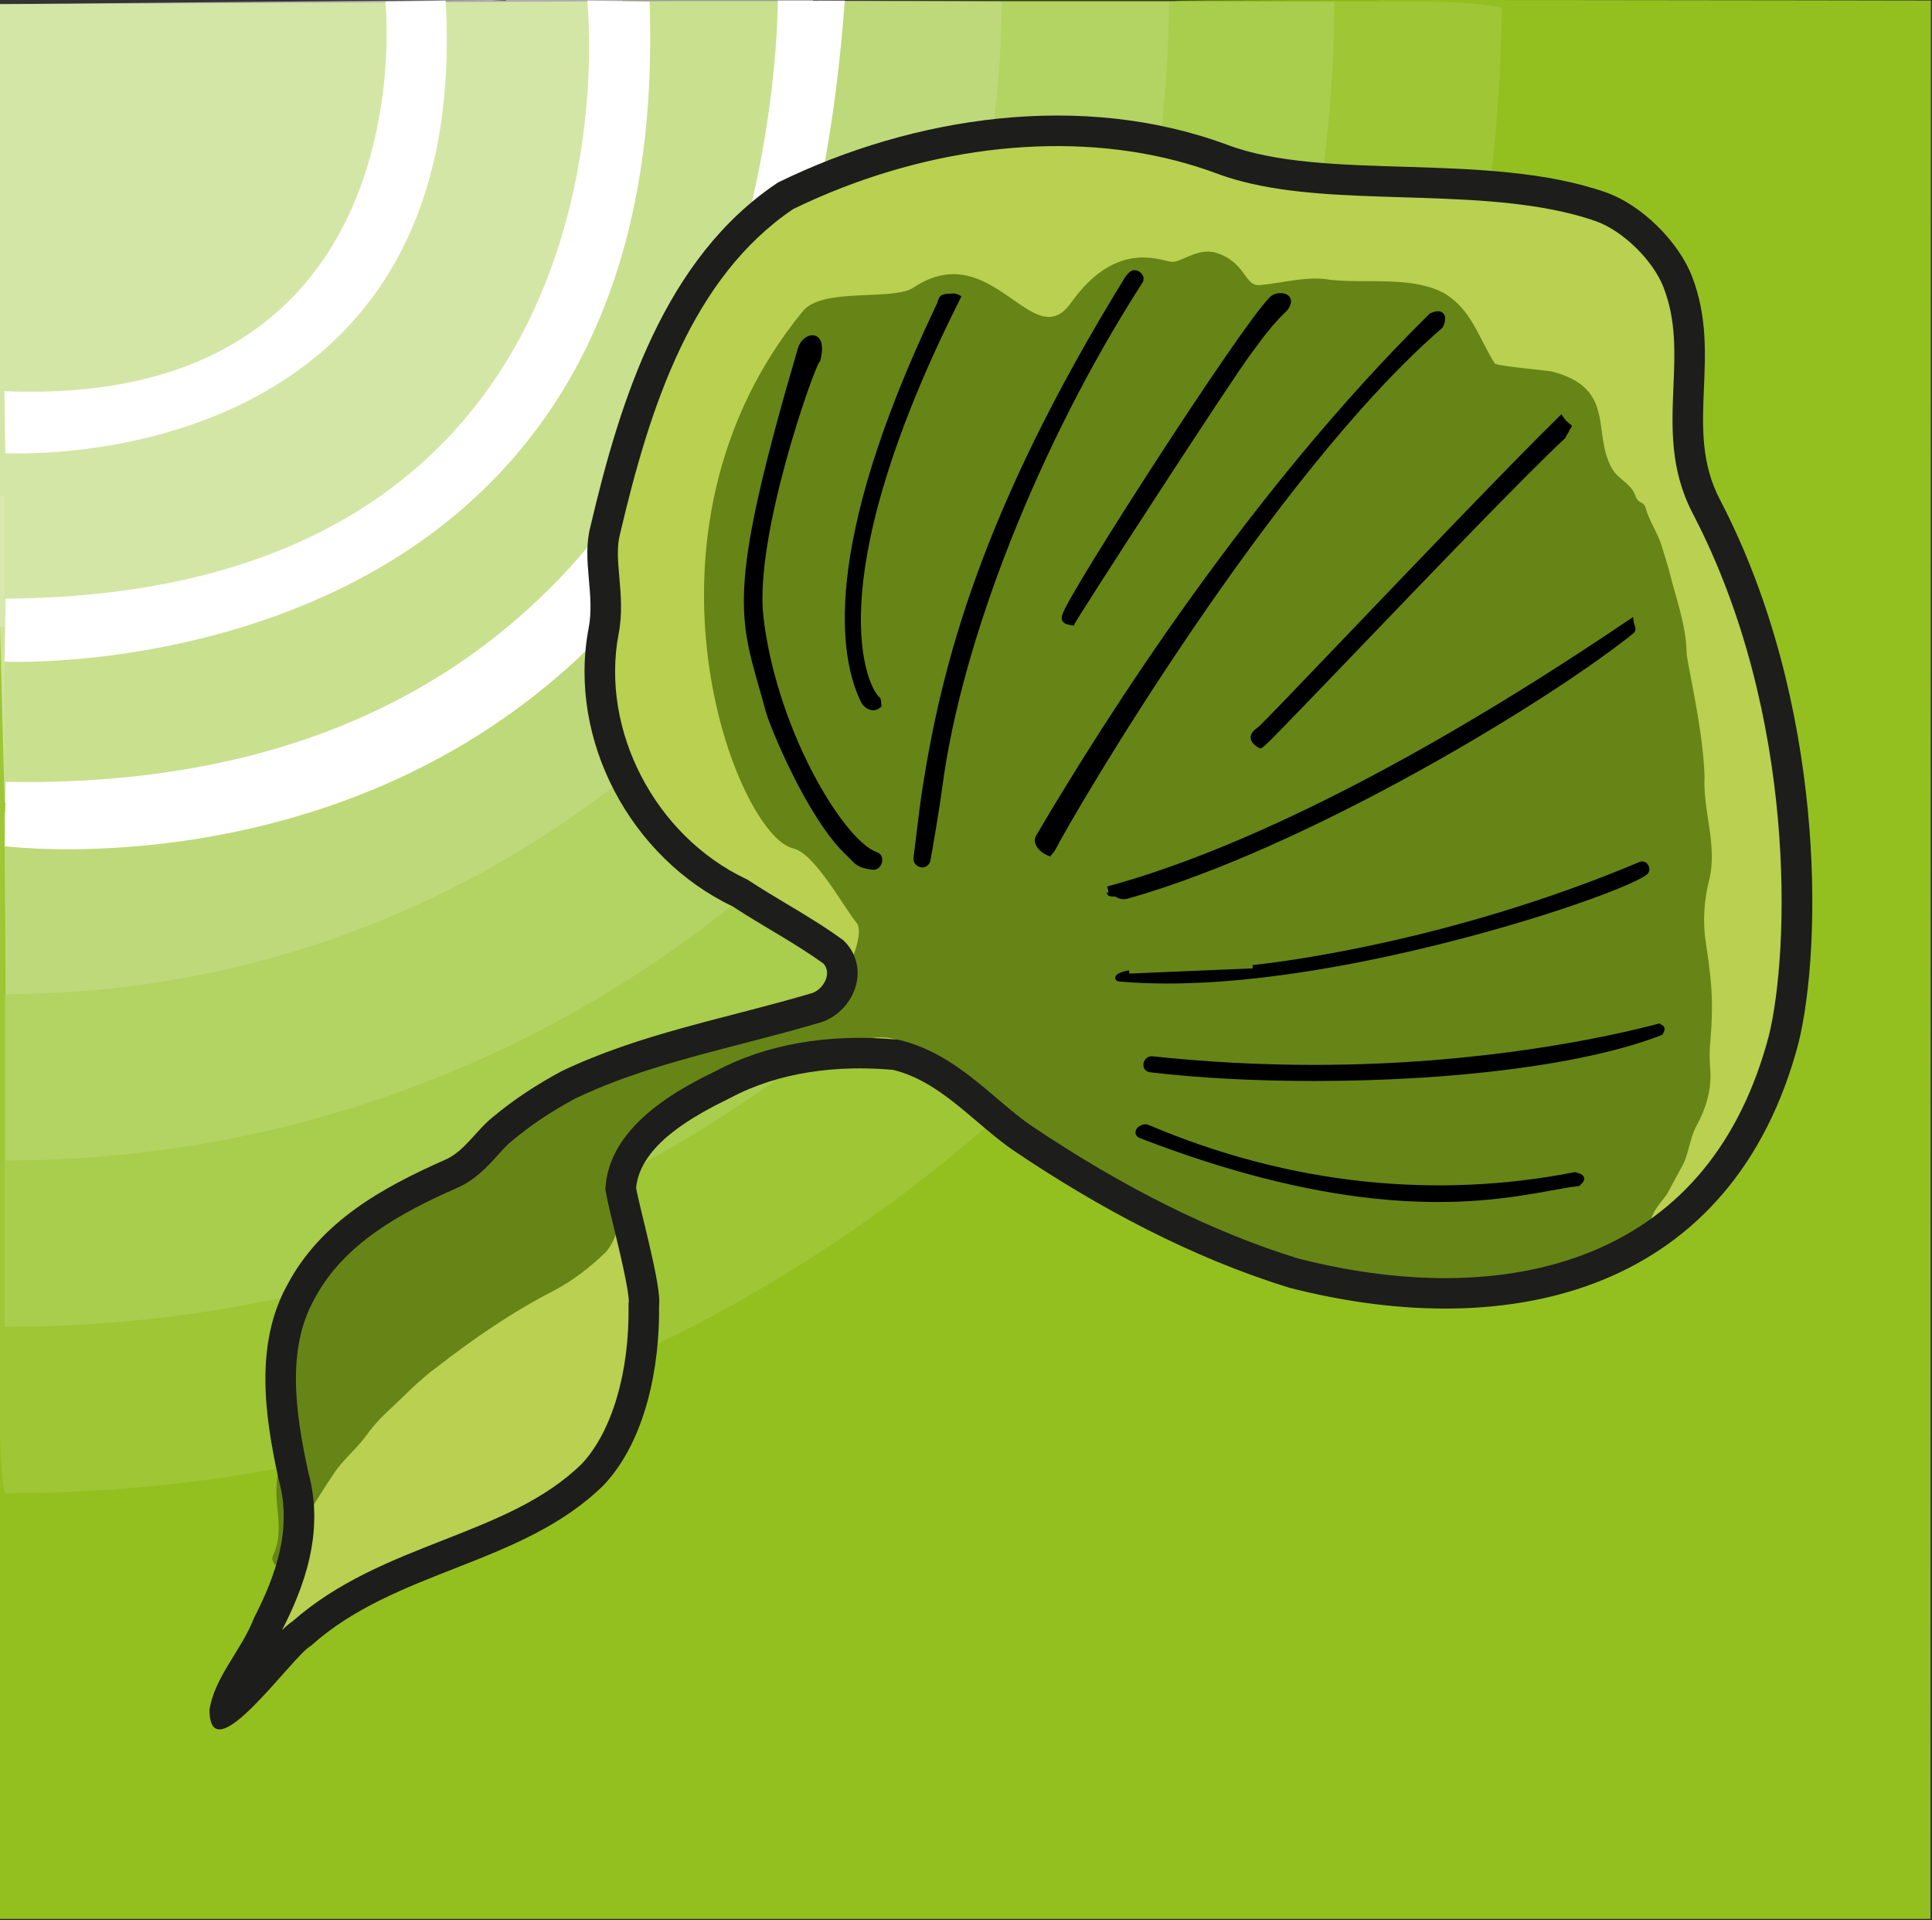 <?xml version="1.0" encoding="UTF-8" standalone="no"?><!DOCTYPE svg PUBLIC "-//W3C//DTD SVG 1.1//EN" "http://www.w3.org/Graphics/SVG/1.1/DTD/svg11.dtd"><svg width="100%" height="100%" viewBox="0 0 954 948" version="1.1" xmlns="http://www.w3.org/2000/svg" xmlns:xlink="http://www.w3.org/1999/xlink" xml:space="preserve" xmlns:serif="http://www.serif.com/" style="fill-rule:evenodd;clip-rule:evenodd;stroke-linejoin:round;stroke-miterlimit:2;"><rect x="0" y="0" width="954" height="948" fill="#333333" stroke="none"/><g id="Layer-1" serif:id="Layer 1"><g><path d="M953.219,947.348l0.213,-947.065c-0,0 -373.31,-0.764 -373.31,0.219l0,0.004l-246.312,0l-333.81,1.541l0,945.301l953.219,-0Z" style="fill:#93c01f;fill-rule:nonzero;"/><g opacity="0.1"><path d="M705.068,0.811l-46.113,-0c-0.32,83.512 -16.337,163.275 -45.07,236.679c-95.667,244.412 -333.38,417.604 -611.696,417.604l-0,-410.533c-0.734,-0 -1.454,-0.046 -2.188,-0.054l0,461.37c0,10.2 0.713,20.23 1.95,30.096l0.696,1.225c324.375,0 599.908,-209.021 699.325,-499.708c25.117,-73.446 38.967,-152.104 39.542,-233.921c-11.884,-1.817 -24.054,-2.758 -36.446,-2.758" style="fill:#fff;fill-rule:nonzero;"/></g><g opacity="0.2"><path d="M577.31,0.811c-0.37,84.458 -19.041,164.55 -52.116,236.679c-90.771,197.942 -290.534,335.5 -522.546,335.5l-0,-82.117c-0.154,0 -0.308,0.013 -0.463,0.013l0,164.208c278.321,0 516.034,-173.192 611.7,-417.604c28.734,-73.404 44.75,-153.167 45.071,-236.679l-81.646,-0Z" style="fill:#fff;fill-rule:nonzero;"/></g><g opacity="0.3"><path d="M494.747,0.811c-0.438,85.883 -22.875,166.529 -61.93,236.679c-84.062,150.987 -245.137,253.212 -430.17,253.383l-0,82.117c232.012,-0 431.775,-137.558 522.545,-335.5c33.08,-72.129 51.75,-152.221 52.117,-236.679l-82.562,-0Z" style="fill:#fff;fill-rule:nonzero;"/></g><g opacity="0.4"><path d="M403.688,0.284c-0.542,88.308 -20.042,170.479 -67.992,237.204c-74.425,103.575 -196.266,163.204 -333.508,163.354l0.458,90.033c185.034,-0.17 346.109,-102.395 430.171,-253.387c39.054,-70.15 61.492,-150.796 61.929,-236.675l-91.058,-0.529Z" style="fill:#fff;fill-rule:nonzero;"/></g><g opacity="0.6"><path d="M249.755,0c-0.034,3.442 -0.041,3.715 -0.003,0.294l-7.04,-0.294c-29.266,0 -242.712,2.047 -242.712,2.047l0,307.332c86.858,-0.121 168.404,-16.721 227.067,-71.892c63.12,-59.358 80.733,-135.52 80.733,-237.487l-58.045,0Z" style="fill:#fff;fill-rule:nonzero;"/></g><g opacity="0.5"><path d="M307.802,0c6.079,130.967 -27.596,167.762 -89.933,232.879c-59.275,61.921 -126.286,76.404 -217.869,76.404l2.273,87.11c119.592,23.034 283.521,-52.123 343.417,-164.556c40.004,-75.1 55.227,-141.15 55.794,-231.837l-93.682,0Z" style="fill:#fff;fill-rule:nonzero;"/></g><path d="M190.306,0.811c0,-0 21.485,200.961 -188.119,192.316l0.399,30.6c-0,-0 230.975,13.494 217.462,-223.444" style="fill:#fff;fill-rule:nonzero;"/><path d="M289.979,0.294c-0,-0 32.496,293.137 -287.229,295.254l-0.563,31.129c0,0 330.979,14.988 318.542,-325.867l-30.75,-0.516Z" style="fill:#fff;fill-rule:nonzero;"/><path d="M384.048,0.294c-0,-0 4.004,392.646 -381.3,385.712l-0.475,31.746c-0,0 381.267,49.513 414.875,-417.458l-33.1,-0Z" style="fill:#fff;fill-rule:nonzero;"/><path d="M110.138,846.98c-0.067,-0.529 -0.113,-1.2 -0.133,-2.033c1.408,-8.175 6.129,-15.829 11.12,-23.925c3.759,-6.096 7.646,-12.396 10.309,-19.287c9.887,-19.313 20.158,-44.9 12.587,-72.242c-6.975,-31.704 -11.346,-64.746 3.6,-91.692c15.713,-29.716 45.154,-45.833 74.638,-58.841c7.341,-3.159 12.366,-8.717 17.225,-14.092c2.729,-3.021 5.312,-5.875 8.141,-8.088c9.446,-7.916 20.367,-15.195 32.625,-21.787c26.809,-12.821 56.234,-20.45 84.692,-27.825c12.075,-3.129 24.554,-6.367 36.763,-9.971c5.72,-1.329 10.75,-6.129 12.566,-12.033c1.563,-5.067 0.463,-10.054 -3.016,-13.675l-0.409,-0.425l-0.479,-0.346c-8.6,-6.192 -17.725,-11.65 -26.55,-16.933c-6.104,-3.646 -12.412,-7.425 -18.404,-11.363l-0.371,-0.242l-0.4,-0.191c-48.217,-22.963 -77.262,-78.946 -67.562,-130.234c1.737,-8.808 0.983,-17.391 0.25,-25.7c-0.742,-8.42 -1.442,-16.375 0.516,-23.945c15.342,-65.417 36.788,-130.675 89.617,-166.034c43.2,-21.075 89.771,-32.216 134.704,-32.216c28.917,-0 56.275,4.683 81.304,13.916c24.629,9.396 56.146,10.359 89.513,11.375c33.758,1.029 68.666,2.096 97.712,12.204c15.763,5.48 32.842,22.125 38.888,37.892c6.879,17.946 6.137,35.396 5.421,52.275c-0.813,19.067 -1.65,38.783 8.57,58.383c53.034,101.705 48.68,221.742 38.267,263.938c-21.458,81.258 -81.196,126.067 -168.171,126.067l-0.008,-0c-23.792,-0 -49.046,-3.371 -75.071,-10.013l-0.162,-0.05c-42.921,-13.275 -87.975,-35.696 -133.913,-66.633c-6.025,-4.109 -11.754,-8.979 -17.821,-14.138c-13.054,-11.096 -26.55,-22.571 -44.121,-26.841l-0.47,-0.113l-0.484,-0.042c-5.704,-0.508 -11.412,-0.766 -16.966,-0.766c-25.375,-0 -47.913,5.158 -66.992,15.337c-23.375,11.425 -47.771,26.338 -49.933,49.542l-0.084,0.867l0.15,0.854c0.609,3.45 2.042,9.375 3.7,16.229c2.925,12.071 8.367,34.542 7.609,39.929l-0.071,0.488l0.008,0.495c0.45,35.025 -9.054,66.371 -25.429,83.888c-19.788,19.462 -44.971,29.346 -71.629,39.808c-25.079,9.842 -51.004,20.017 -72.263,38.9c-3.308,2.096 -7.562,6.8 -14.904,15.063c-5.796,6.525 -18.571,20.908 -24.679,24.266" style="fill:#b9d050;fill-rule:nonzero;"/><path d="M314.066,572.115c-2.134,7.484 -4.825,15.088 -6.325,22.805c-1.967,7.82 -3.013,16.808 -8.488,23.116c-7.733,7.504 -16.108,14.067 -25.725,19.121c-20.487,10.508 -39.379,23.504 -57.516,37.563c-9.3,6.745 -17.134,15.208 -25.546,22.975c-3.942,3.733 -7.321,7.77 -10.459,12.141c-4.804,6.3 -11.183,11.329 -15.441,18.117c-5.284,7.812 -10.342,15.737 -14.671,24.112c-0.254,0.492 -0.346,1.109 -0.696,1.505c-3.883,4.362 -4.879,9.804 -5.842,15.279c-0.529,3.004 -4.687,5.108 -7.337,3.637c-1.492,-1.021 -1.971,-3.208 -1.1,-4.841c3.333,-7.017 2.937,-14.413 2.154,-21.796c-0.642,-6.088 -1.046,-12.088 0.188,-18.188c1.179,-5.829 0.812,-11.762 -0.213,-17.625c-0.508,-2.921 -1.05,-5.816 -0.383,-8.8c0.2,-0.883 0.121,-1.85 0.033,-2.766c-0.921,-9.43 -0.012,-18.842 0.113,-28.263c0.07,-5.442 1.229,-10.658 4,-15.4c4.675,-7.937 11.05,-14.767 16.045,-22.537c6.034,-7.542 11.584,-15.809 19.784,-21.463c6.846,-4.708 13.266,-10.125 20.687,-13.954c8.009,-4.25 16.217,-8.129 24.238,-12.358c5.791,-3.65 12.987,-6.175 17.629,-11.292c8.179,-10.533 19.833,-17.604 30.892,-24.783c3.95,-2.384 7.691,-5.142 11.395,-7.909c5.992,-4.487 12.805,-7.425 19.521,-10.55c17.042,-7.183 34.779,-12.579 52.142,-18.946c9.212,-3.458 23.042,-1.195 31.7,-5.787c5.754,-3.142 22.762,-14.975 27.346,-16.9c3.296,-1.383 15.991,-27.233 10.633,-32.908c-6.75,-8.425 -20.633,-34.196 -31.142,-36.563c-28.108,-6.329 -85.587,-154.937 4.721,-265.192c9.867,-12.045 44.404,-4.87 54.654,-11.683c38.855,-25.829 58.955,34.017 77.734,7.596c21.866,-30.763 43.137,-21.246 48.996,-20.438c4.658,1.38 13.291,-7.287 22.787,-4.3c14.596,4.596 13.942,16.363 21.15,15.934c12.092,-1.009 23.546,-4.729 35.438,-2.592c17.887,1.929 40.508,-2.129 56.416,6.858c13.1,8.088 16.396,21.371 24.484,34.375c0.741,1.284 26.691,3.6 28.104,3.967c32.612,8.354 19.458,30.854 30.171,48.483c2.866,4.717 8.812,6.825 10.925,12.25c0.679,1.738 1.32,3.338 3.354,4.105c0.871,0.329 1.741,1.52 1.987,2.479c1.663,6.525 5.775,12.004 7.775,18.362c1.338,4.234 2.629,8.479 3.85,12.75c3.146,13.104 8.121,25.821 8.567,39.45c0.037,1.842 0.325,3.692 0.658,5.509c3.517,18.72 7.479,37.395 8.25,56.45c-0.921,17.279 6.5,34.008 2.279,51.208c-2.604,10.262 -3.27,20.792 -1.604,31.387c0.95,6.03 1.721,12.092 2.35,18.163c1.004,10.137 0.638,20.3 -0.171,30.446c-0.608,4.537 -0.329,9.241 -0.033,13.846c0.646,9.962 -2.142,18.966 -6.833,27.6c-3.567,6.529 -3.688,14.333 -7.55,20.758c-2.434,4.354 -4.713,8.796 -7.125,13.158c-2.542,3.404 -5.504,6.484 -7.117,10.521c-2.754,5.863 -5.275,11.904 -10.342,16.179c-0.766,0.796 -2.091,1.292 -2.45,2.2c-2.212,5.646 -7.808,6.309 -12.341,8.479c-1.467,0.705 -3.204,0.946 -4.846,1.192c-8.613,1.3 -17.233,2.533 -25.854,3.775c-11.071,0.946 -22.179,1.442 -33.113,3.658c-9.141,1.48 -18.516,1.18 -27.758,1.575c-4.458,0.113 -8.892,0.071 -13.058,-1.991c-3.5,-0.784 -7.359,-1.017 -10.984,-1.438c-4.733,-0.05 -9.008,-2.008 -13.566,-2.791c-16.946,-0.93 -32.438,-8.934 -48.13,-14.688c-4.812,-1.896 -9.658,-3.783 -14.037,-6.642c-1.992,-1.291 -4.658,-1.6 -6.671,-2.745c-9.425,-5.909 -19.842,-9.967 -29.812,-14.85c-8.5,-4.125 -16.784,-8.617 -24.975,-13.35c-7.338,-4.242 -14.292,-9.167 -22.275,-12.442c-6.105,-2.508 -11.58,-6.542 -17.305,-9.942c-7.295,-4.654 -15.558,-8.112 -20.912,-15.191c-5.558,-6.638 -10.821,-13.563 -17.658,-19.1c-6.03,-5.325 -9.525,-7.084 -17.509,-9.021c-12.9,-3.467 -17.2,2.912 -41.708,2.371c-5.983,-0.134 -10.867,4.712 -16.417,6.725c-21.337,7.937 -44.854,12.729 -61.733,29.02c-1.458,1.492 -2.742,2.88 -3.492,4.805c-2.008,5.17 -4.229,10.279 -4.887,16.02" style="fill:#668516;fill-rule:nonzero;"/><path d="M873.45,511.327c-13.879,52.438 -43.208,88.229 -87.175,106.383c-39.783,16.425 -90.042,17.659 -145.371,3.584l-0.008,-0.004c-42.117,-13.025 -86.409,-35.08 -131.65,-65.546c-5.609,-3.825 -11.171,-8.554 -17.054,-13.559c-12.946,-11.004 -27.621,-23.479 -46.705,-28.404l-2.054,-0.508l-1.129,-0.1c-33.317,-2.963 -63.921,2.371 -88.517,15.421c-15.695,7.675 -51.8,25.475 -54.695,56.458l-0.188,2.013l0.35,1.995c0.654,3.721 2.05,9.48 3.817,16.767c2.475,10.225 7.608,31.438 7.412,36.921l-0.129,0.925l0.017,1.154c0.421,32.767 -8.167,61.808 -22.992,77.771c-18.521,18.15 -42.854,27.7 -68.608,37.808c-25.592,10.042 -52.038,20.421 -74.329,40.034c-1.621,1.087 -3.267,2.487 -5.163,4.337c10.496,-20.592 21.188,-47.846 13.017,-77.692c-6.588,-29.987 -10.763,-61.062 2.771,-85.458l0.141,-0.267c14.421,-27.275 42.384,-42.495 70.446,-54.879c8.992,-3.862 15.171,-10.7 20.133,-16.191c2.475,-2.742 4.813,-5.33 7.055,-7.08l0.4,-0.325c8.787,-7.358 19.154,-14.279 30.825,-20.566c26.008,-12.409 53.679,-19.584 82.97,-27.175c12.071,-3.129 24.546,-6.363 36.817,-9.984c8.496,-2.095 15.896,-9.162 18.558,-17.804c2.471,-8.025 0.592,-16.308 -5.029,-22.166l-0.954,-0.988l-1.112,-0.8c-8.892,-6.408 -18.175,-11.958 -27.15,-17.325c-6.305,-3.775 -12.263,-7.337 -18.1,-11.179l-0.867,-0.567l-0.933,-0.446c-44.809,-21.337 -71.813,-73.3 -62.817,-120.87c1.962,-9.946 1.117,-19.567 0.367,-28.05c-0.7,-8 -1.309,-14.909 0.279,-21.046l0.079,-0.329c14.858,-63.359 35.508,-126.605 85.512,-160.384c62.096,-30.158 130.867,-38.879 188.838,-23.916c6.767,1.745 13.462,3.837 19.9,6.208c3.983,1.521 8.475,2.942 13.196,4.158c23.441,6.05 50.441,6.875 79.029,7.746c28.742,0.879 58.462,1.783 83.987,8.371c3.892,1.004 7.646,2.133 11.163,3.354c13.417,4.671 28.529,19.408 33.683,32.854c6.242,16.284 5.567,32.096 4.854,48.834c-0.858,20.195 -1.745,41.079 9.542,62.72c51.85,99.438 47.713,216.521 37.571,257.792m-24.208,-264.758c-18.171,-34.85 1.591,-70.125 -13.688,-109.984c-6.437,-16.8 -24.525,-35.333 -42.804,-41.691c-58.646,-20.404 -138.663,-5.05 -187.113,-23.534c-71.458,-26.362 -154.358,-14.112 -221.483,18.75c-56.087,37.296 -77.975,107.442 -92.65,170.038c-4.275,16.529 2.425,33.379 -0.862,50.067c-10.434,55.166 20.8,113.304 71.141,137.279c14.734,9.687 30.421,17.837 44.725,28.137c4.825,5.025 -0.354,13.654 -6.504,14.95c-41.171,12.179 -83.85,19.659 -122.758,38.296c-11.804,6.333 -23.413,13.85 -33.684,22.458c-8.408,6.575 -14.012,17.067 -23.991,21.359c-31.096,13.721 -61.271,30.579 -77.684,61.621c-16.308,29.4 -11.15,64.987 -4.229,96.4c6.696,23.933 -1.346,46.866 -12.225,68.033c-5.929,15.662 -19.437,28.942 -21.983,45.371c0.092,32.533 41.242,-27 50.033,-31.554c42.179,-37.867 104.367,-39.684 144.692,-79.442c20.817,-22.175 27.65,-58.692 27.267,-88.492c1.341,-9.521 -9.475,-47.55 -11.342,-58.179c1.996,-21.383 28.887,-35.8 46.537,-44.429c24.309,-12.967 53.009,-16.267 80.334,-13.838c23.766,5.775 40.25,26.692 59.858,40.059c41.738,28.108 87.392,52.529 135.613,67.446c-0,0.004 -0.005,0.012 -0.005,0.016c111.48,28.613 219.555,0.763 251.617,-120.654c11.929,-48.329 13.433,-168.287 -38.812,-268.483" style="fill:#1d1d1b;fill-rule:nonzero;"/><path d="M425.195,346.644c0.955,1.933 3.221,4.012 5.955,4.012c0.933,0 2.32,-0.258 3.629,-1.487l0.504,-0.471l-0.075,-0.646c-0.029,-0.233 -0.042,-0.487 -0.058,-0.75c-0.042,-0.725 -0.092,-1.554 -0.384,-2.387l-0.133,-0.384l-0.346,-0.266c-2.3,-1.78 -10.583,-14.809 -9,-46.063c1.379,-27.267 10.988,-75.558 48.921,-150.796l0.542,-1.075l-1.105,-0.671c-0.829,-0.5 -2.004,-0.783 -3.212,-0.783c-0.371,0 -0.725,0.025 -1.067,0.079c-4.583,0.121 -5.521,0.809 -6.575,4.621c-0.083,0.225 -0.666,1.454 -1.341,2.879c-56.28,118.717 -46.871,172.621 -36.255,194.188" style="fill-rule:nonzero;"/><path d="M433.072,420.74c-8.379,-2.855 -20.925,-18.421 -31.962,-39.646c-12.617,-24.275 -21.43,-52.321 -24.171,-76.95c-4.409,-39.596 24.85,-122.113 27.662,-125.379l0.363,-0.33l0.116,-0.479c1.255,-5.121 1.071,-8.762 -0.541,-10.816c-0.834,-1.059 -2.034,-1.642 -3.375,-1.642c-2.963,-0 -6.096,2.783 -7.138,6.337c-33.987,115.842 -29.625,131.113 -19.083,168.009c1.067,3.729 2.196,7.679 3.35,11.975c1.662,6.196 20.529,52.904 40.025,70.733c0.55,0.504 1.062,1.054 1.583,1.6c0.775,0.825 1.579,1.675 2.521,2.421c2.421,1.921 5.371,2.371 7.975,2.762l0.592,0.088l0.304,0.012c2.375,0 3.958,-2.058 4.296,-4.087c0.35,-2.125 -0.659,-3.975 -2.517,-4.608" style="fill-rule:nonzero;"/><path d="M777.937,578.736l-0.305,-0.071l-0.304,0.058c-33.837,6.646 -68.566,8.188 -103.233,4.588l-0.013,-0c-36.212,-3.763 -72.162,-13.154 -106.85,-27.913c-0.383,-0.166 -0.795,-0.271 -1.225,-0.316c-2.275,-0.234 -4.775,1.341 -5.25,3.308c-0.283,1.183 0.138,2.729 2.184,3.517c41.7,16.145 80.787,26.195 116.171,29.875l0.004,-0c41.162,4.275 68.704,-0.738 86.929,-4.055c5.162,-0.941 9.625,-1.754 13.237,-2.116l0.509,-0.054l0.641,-0.621c0.963,-0.925 2.167,-2.071 1.75,-3.571c-0.429,-1.554 -2.291,-2.183 -4.245,-2.629" style="fill-rule:nonzero;"/><path d="M712.051,161.99c0.767,-0.663 2.075,-4.067 1.275,-6.217c-0.5,-1.338 -1.687,-2.108 -3.258,-2.108c-1.025,-0 -2.238,0.312 -3.717,0.954l-0.275,0.121l-0.212,0.212c-88.434,87.083 -159.654,198.754 -194.234,257.567c-0.72,1.229 -0.841,2.641 -0.354,4.083c0.796,2.329 3.217,4.604 6.171,5.796l1.129,0.454l0.75,-0.954c0.175,-0.229 0.359,-0.438 0.534,-0.642c0.441,-0.512 0.9,-1.041 1.237,-1.704c10.1,-19.7 107.417,-185.25 190.954,-257.562" style="fill-rule:nonzero;"/><path d="M621.027,359.197l-0.054,0.037c-2.313,1.467 -3.463,3.125 -3.408,4.925c0.054,1.883 1.425,3.588 4.075,5.063l0.529,0.295l0.596,-0.125c1.1,-0.237 3.05,-2.05 47.454,-48.308c35.721,-37.212 84.646,-88.175 102.391,-104.517l0.225,-0.208l0.134,-0.275c0.416,-0.85 0.875,-1.642 1.358,-2.358l0.088,-0.121l0.058,-0.138c0.287,-0.65 0.575,-1.275 0.925,-1.775l0.687,-0.983l-0.133,-0.175l0.296,-0.35l-1.304,-1.037c-1.075,-0.855 -2.038,-1.884 -2.854,-3.063l-1.096,-1.575l-1.367,1.346c-23.617,23.167 -69.896,71.554 -103.687,106.879c-23.034,24.079 -42.946,44.9 -44.913,46.463" style="fill-rule:nonzero;"/><path d="M821.811,507.305c-0.346,-0.992 -1.2,-1.363 -1.775,-1.563l-0.454,-0.512l-0.967,0.25c-23.191,6.087 -86.162,20.25 -169.783,20.25l-0.021,-0c-26.571,-0 -53.371,-1.43 -79.654,-4.246c-0.158,-0.017 -0.317,-0.025 -0.467,-0.025c-2.42,-0 -3.987,2.025 -4.104,3.983c-0.125,2.071 1.254,3.692 3.354,3.942c23.559,2.808 51.467,4.291 80.713,4.291l0.004,0c71.2,0 135.375,-8.454 171.65,-22.604l0.479,-0.191l0.288,-0.434c0.512,-0.787 1.15,-1.966 0.737,-3.141" style="fill-rule:nonzero;"/><path d="M564.204,135.83c-0.796,-1.458 -2.396,-2.438 -3.983,-2.438c-0.813,0 -1.571,0.259 -2.217,0.771c-1.033,0.846 -1.954,1.904 -2.667,3.063c-71.02,115.25 -90.216,191.366 -99.625,250.621c-1.312,8.245 -2.316,16.637 -3.291,24.745c-0.438,3.65 -0.875,7.296 -1.35,11.042c-0.084,1.221 0.316,2.371 1.116,3.229c0.821,0.875 1.992,1.379 3.209,1.379c1.858,0 3.362,-1.133 3.958,-3.095c0.813,-3.755 4.779,-27.542 5.854,-35.892c9.417,-72.992 48.238,-170.988 98.896,-249.646c0.746,-1.154 0.779,-2.529 0.1,-3.779" style="fill-rule:nonzero;"/><path d="M716.566,464.738c52.088,-13.325 92.225,-28.625 96.975,-33.308c1.259,-1.242 1.021,-3.288 0.163,-4.579c-0.959,-1.438 -2.571,-1.946 -4.113,-1.3c-95.691,40.266 -181.641,49.937 -191.129,50.908l0.167,1.613l-61.013,2.583l-0.071,-1.617c-0.575,0.029 -6.833,1.109 -6.887,3.65c-0.013,0.634 0.379,1.738 1.954,1.875c7.7,0.688 15.663,1 23.788,1c47.795,0 101.237,-10.866 140.166,-20.825" style="fill-rule:nonzero;"/><path d="M547.269,439.817l-0,1.012c-0.509,0 -0.846,-0.333 -0.925,-0.483c0.054,0.104 0.083,0.221 0.121,0.337c0.166,0.513 0.479,1.471 1.504,1.75c0.662,0.179 1.325,0.188 1.904,0.196c0.362,0.004 0.908,0.013 1.05,0.079c1.179,0.813 2.425,1.213 3.804,1.213c1.092,-0 2.125,-0.254 2.913,-0.479c88.85,-25.28 207.487,-97.471 248.937,-130.784c1.596,-1.283 0.896,-3.208 0.479,-4.354c-0.137,-0.379 -0.291,-0.808 -0.321,-1.058l-0.3,-2.659l-2.216,1.5c-126.329,85.342 -209.775,118.659 -257.534,131.58l0.584,2.15Z" style="fill-rule:nonzero;"/><path d="M524.495,303.627c-0.245,0.792 -0.495,1.967 0.15,3.03c0.792,1.295 2.446,1.683 4.367,2.02l1.225,0.171l0.533,-1.104c1.946,-4.012 78.342,-121.946 87.163,-133.337l0.396,-0.546c4.996,-6.817 10.154,-13.871 16.416,-19.746c1.696,-1.596 3.163,-4.175 2.613,-6.338c-0.208,-0.812 -0.896,-2.262 -3.338,-2.895c-0.645,-0.096 -1.279,-0.155 -1.895,-0.155c-2.055,0 -3.738,0.671 -5.15,2.059c-7.455,7.316 -33.55,46.021 -55.488,79.8c-21.596,33.262 -45.517,71.575 -46.992,77.041" style="fill-rule:nonzero;"/></g></g></svg>